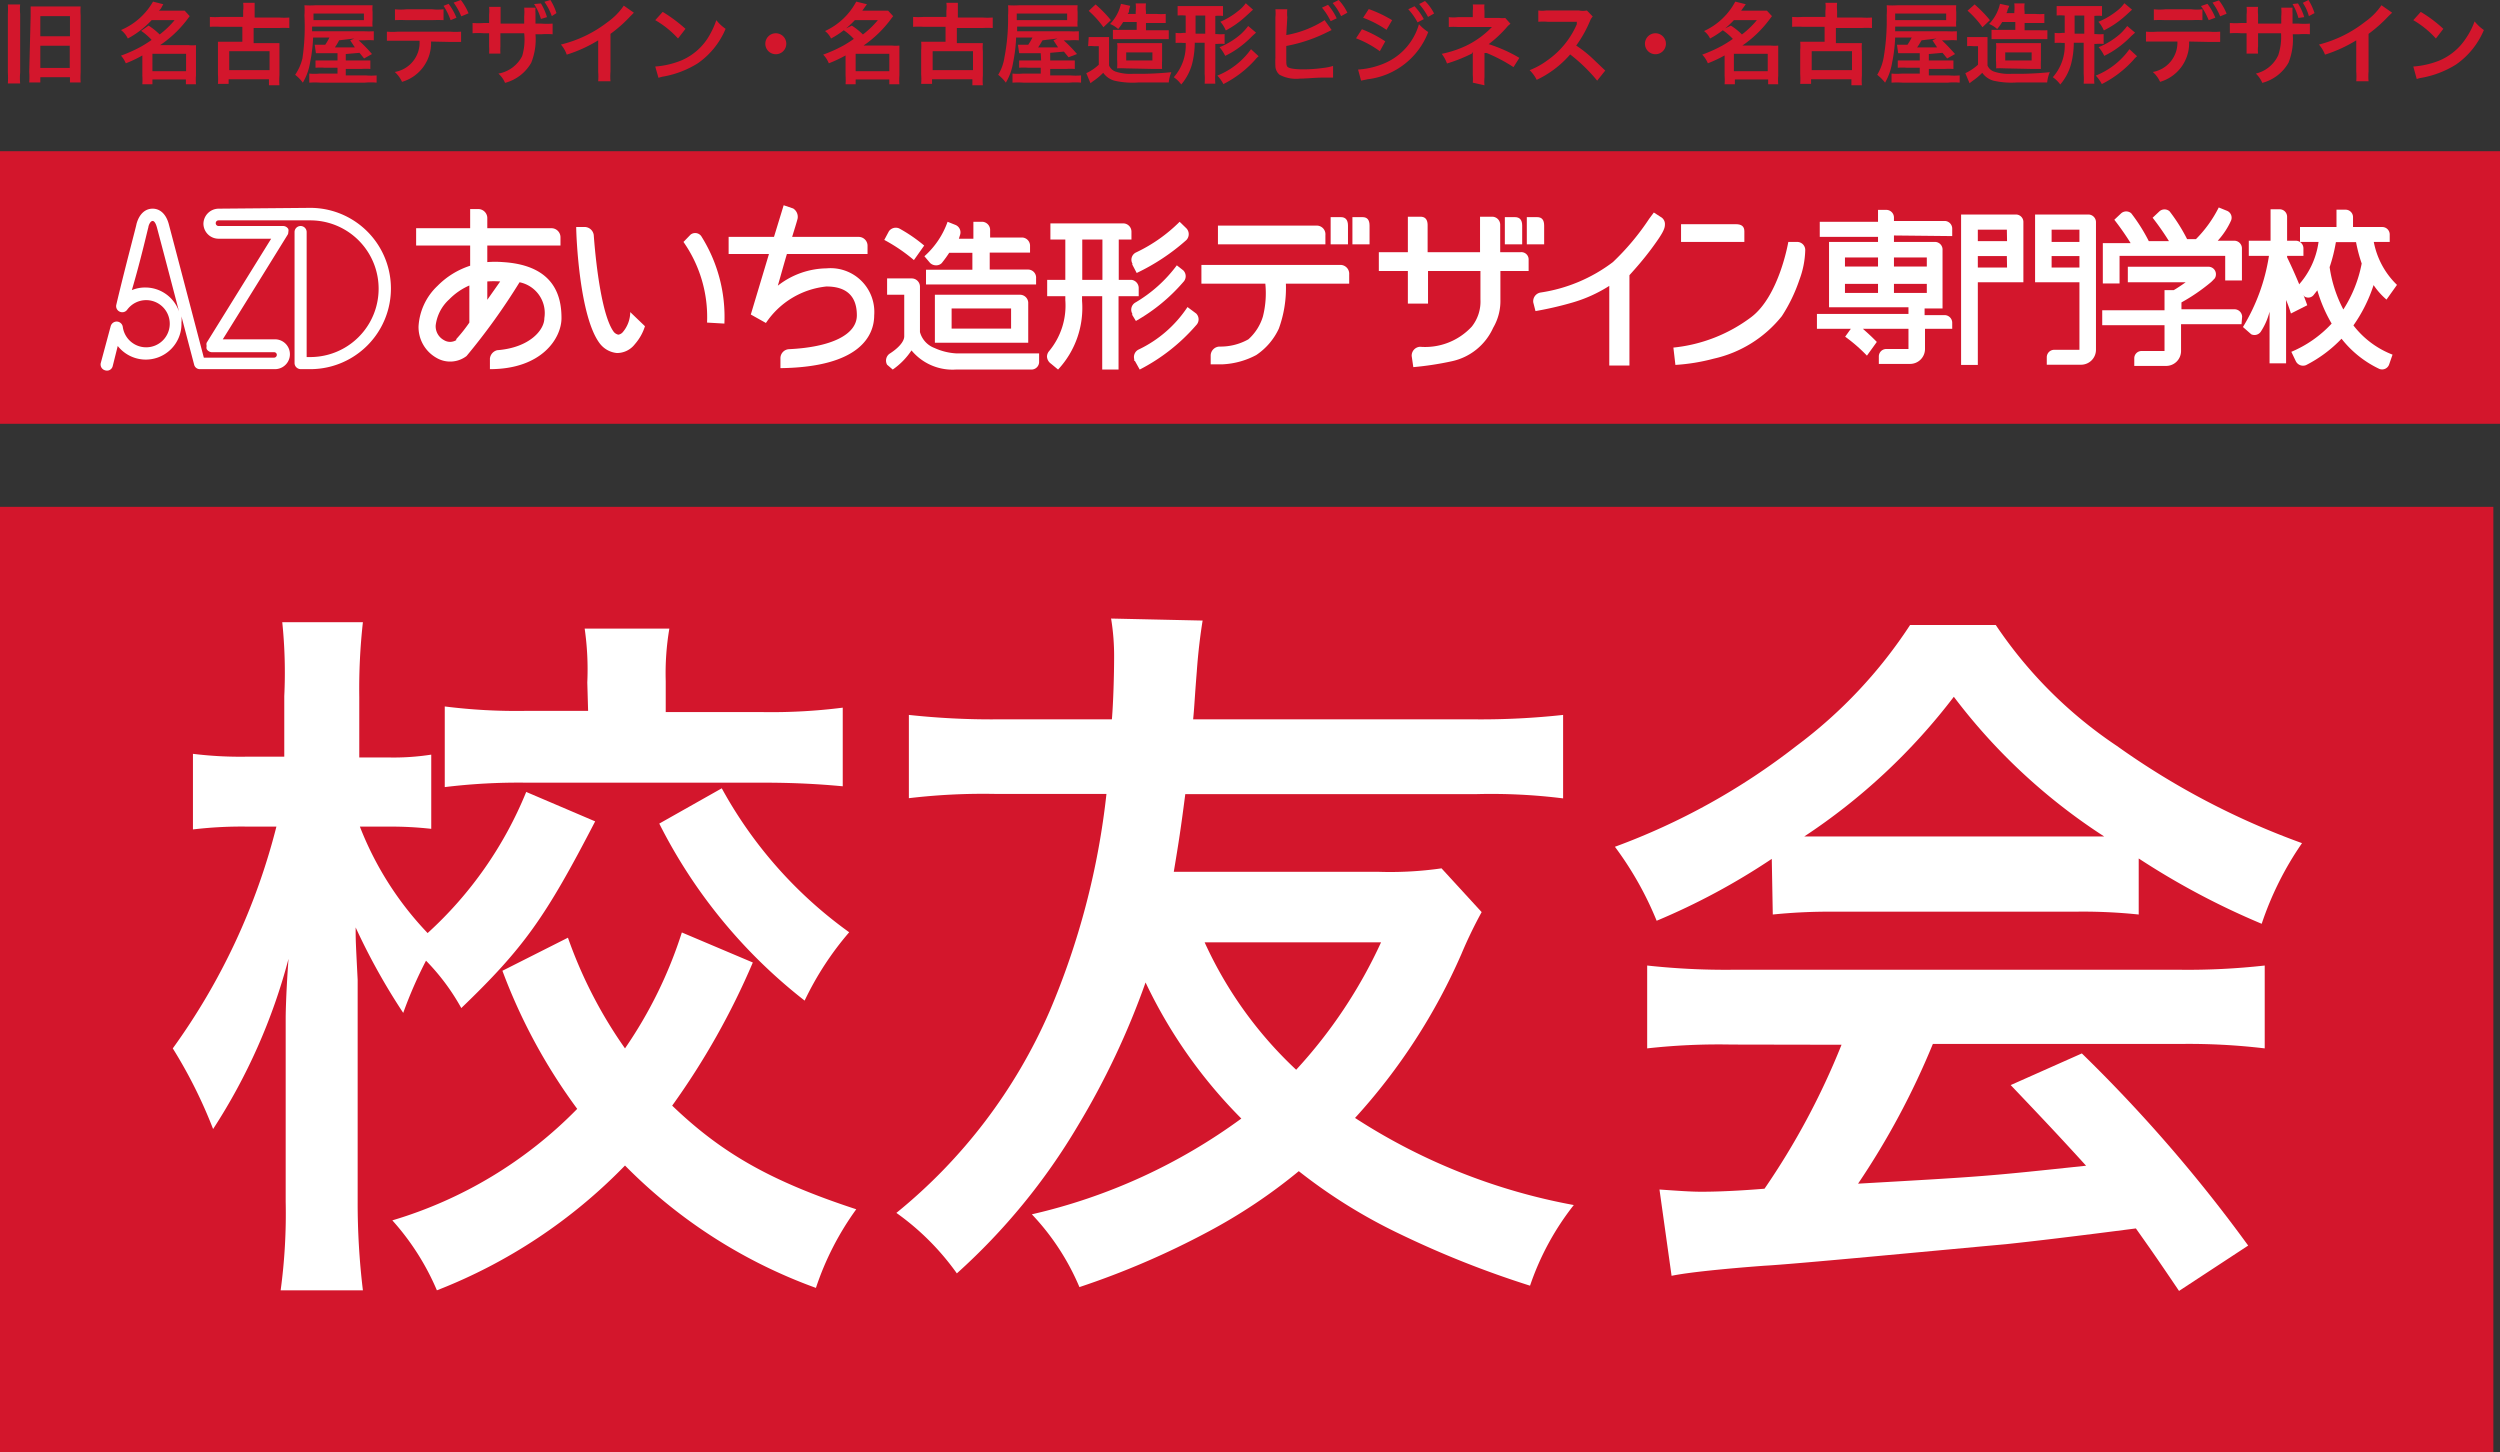 <svg xmlns="http://www.w3.org/2000/svg" viewBox="0 0 124 72.03"><rect x="0" y="0" width="124" height="72.03" fill="#333333" stroke="none"/><defs><style>.cls-1{fill:#d3162c;}.cls-2{fill:#fff;}</style></defs><g id="レイヤー_2" data-name="レイヤー 2"><g id="header"><g id="nav"><rect class="cls-1" y="25.14" width="123.67" height="46.89"/><path class="cls-2" d="M29.52,40.74C27.06,45.49,26,47,22.88,50a10.81,10.81,0,0,0-1.75-2.35A21.34,21.34,0,0,0,20,50.24,31.81,31.81,0,0,1,17.64,46c0,.64,0,.64.1,2.6,0,.15,0,2,0,2.36v8.64A36.1,36.1,0,0,0,18,64H13.92a28.23,28.23,0,0,0,.25-4.39V52.31l0-1.82s0-1,.14-2.93A29,29,0,0,1,10.57,56a23.71,23.71,0,0,0-2-4,32.28,32.28,0,0,0,5.14-11h-1.4a20.4,20.4,0,0,0-2.74.14V37.39a19.15,19.15,0,0,0,2.74.14h1.79v-3A24.37,24.37,0,0,0,14,30.86h4a29.82,29.82,0,0,0-.18,3.71v3h1.43a12.17,12.17,0,0,0,2.14-.14v3.68A17.94,17.94,0,0,0,19.28,41H17.85a16.06,16.06,0,0,0,3.36,5.28,19.27,19.27,0,0,0,4.89-7Zm7.82,7a37,37,0,0,1-4,7.1c2.46,2.36,4.89,3.75,9.13,5.14a14.31,14.31,0,0,0-2,3.9A25.43,25.43,0,0,1,31,57.81,26.28,26.28,0,0,1,21.67,64a12.5,12.5,0,0,0-2.21-3.47A21.33,21.33,0,0,0,28.63,55a27.91,27.91,0,0,1-3.71-6.85l3.25-1.64A22.41,22.41,0,0,0,31,52a21.78,21.78,0,0,0,2.82-5.75ZM29.13,33.85A14.26,14.26,0,0,0,29,31.18H33.2a13.21,13.21,0,0,0-.18,2.6v1.54h4.85a28,28,0,0,0,3.93-.22V39c-1.18-.11-2.39-.18-4-.18H26.06a30.27,30.27,0,0,0-4,.22v-4a28.32,28.32,0,0,0,4,.22h3.11ZM35.8,39.1a21.45,21.45,0,0,0,6.32,7.14,15.17,15.17,0,0,0-2.21,3.39,25.9,25.9,0,0,1-7.21-8.78Z"/><path class="cls-2" d="M73.49,45.24a22,22,0,0,0-1,2.07,29.6,29.6,0,0,1-5.28,8.14,29.82,29.82,0,0,0,10.85,4.32,13.4,13.4,0,0,0-2.17,4,48.34,48.34,0,0,1-6.47-2.57,26.54,26.54,0,0,1-5-3.11,27,27,0,0,1-4.49,3,40.86,40.86,0,0,1-6.39,2.75,12.05,12.05,0,0,0-2.36-3.61,28.26,28.26,0,0,0,10.39-4.75,24.32,24.32,0,0,1-4.75-6.75,38.82,38.82,0,0,1-3.36,7.11,31.21,31.21,0,0,1-6,7.32,12.68,12.68,0,0,0-3-3,26.44,26.44,0,0,0,7.6-10,38.07,38.07,0,0,0,2.82-10.78H49.44a31.33,31.33,0,0,0-4.36.21V35.46a37.87,37.87,0,0,0,4.36.22h5.71c.07-.83.11-2.22.11-3.08a11.37,11.37,0,0,0-.15-1.92l4.54.1c-.11.68-.22,1.54-.29,2.54-.11,1.36-.11,1.64-.18,2.36h14a37.56,37.56,0,0,0,4.35-.22V39.6a28.61,28.61,0,0,0-4.35-.21H58.79c-.22,1.71-.32,2.35-.57,3.85h10.1a17.85,17.85,0,0,0,3.18-.17Zm-13.74,1.5a19.94,19.94,0,0,0,4.54,6.32,24.21,24.21,0,0,0,4.21-6.32Z"/><path class="cls-2" d="M87.88,42.6a33.55,33.55,0,0,1-5.71,3.07A16.66,16.66,0,0,0,80.1,42a33.31,33.31,0,0,0,9-5,23.45,23.45,0,0,0,5.64-6h4.25A21.83,21.83,0,0,0,105,37a38,38,0,0,0,9.18,4.82,15.86,15.86,0,0,0-2,4,37.7,37.7,0,0,1-6.1-3.24v2.78a26.62,26.62,0,0,0-3.21-.14H91a27.74,27.74,0,0,0-3.07.14Zm-2,9.21A32,32,0,0,0,81.7,52V47.89a35.83,35.83,0,0,0,4.21.21h22.24a34.35,34.35,0,0,0,4.18-.21V52a31.88,31.88,0,0,0-4.18-.22H95.87a38.47,38.47,0,0,1-3.71,6.93c6.32-.36,6.32-.36,11.31-.89-1.14-1.25-1.74-1.9-3.74-4l3.53-1.57a74.1,74.1,0,0,1,8.25,9.53l-3.43,2.25c-1.18-1.75-1.54-2.25-2.14-3.1-3,.39-5.11.64-6.43.78-3.53.32-10.6,1-12,1.07-2,.15-3.78.33-4.6.5L82.31,59c1,.07,1.57.11,2.07.11.25,0,1.32,0,3.14-.15a36.6,36.6,0,0,0,3.82-7.14Zm16.92-10.32c.57,0,.89,0,1.57,0a29.15,29.15,0,0,1-7.46-6.93,30.31,30.31,0,0,1-7.42,6.93c.61,0,.82,0,1.46,0Z"/><rect class="cls-1" y="7.5" width="124" height="13.52"/><path class="cls-1" d="M1,.22a2.23,2.23,0,0,0,0,.47V3.61a2.75,2.75,0,0,0,0,.53H.39a4.5,4.5,0,0,0,0-.54V.7a4,4,0,0,0,0-.48Zm.52.57c0-.19,0-.32,0-.47l.47,0h1.6L4,.32A2.89,2.89,0,0,0,4,.76V3.58a4.1,4.1,0,0,0,0,.51H3.47V3.83H2v.26H1.45a3.5,3.5,0,0,0,0-.53ZM2,3.37H3.46V2.27H2ZM2,1.8H3.47V.8H2Z"/><path class="cls-1" d="M7.37,1.27a3.32,3.32,0,0,1,.55.44A4.47,4.47,0,0,0,8.66,1H7.52a4.52,4.52,0,0,1-1.18.91A1.14,1.14,0,0,0,6,1.49,3.32,3.32,0,0,0,7.59.08L8.1.21C8,.38,8,.43,7.88.53h.89l.39,0,.25.27L9.26,1A5.64,5.64,0,0,1,7.94,2.24H9.36a1.78,1.78,0,0,0,.36,0c0,.12,0,.24,0,.41V3.75a2.63,2.63,0,0,0,0,.43h-.5V3.94H7.56v.24h-.5a3,3,0,0,0,0-.43v-1a5.82,5.82,0,0,1-.82.39A1.33,1.33,0,0,0,6,2.76a7.08,7.08,0,0,0,1-.45c.14-.08.29-.17.52-.33A2.93,2.93,0,0,0,7,1.53Zm.19,2.26H9.23V2.67H7.56Z"/><path class="cls-1" d="M12.06.54a1.51,1.51,0,0,0,0-.4h.57c0,.12,0,.22,0,.4V.87h1.21a3.68,3.68,0,0,0,.51,0v.52a4.24,4.24,0,0,0-.51,0H12.58v.75h1.28c0,.12,0,.23,0,.41v1.2a3,3,0,0,0,0,.48h-.52V3.93h-2v.23h-.53a3.23,3.23,0,0,0,0-.48V2.48c0-.17,0-.29,0-.41h1.21V1.33H10.93a3.94,3.94,0,0,0-.52,0V.84a3.94,3.94,0,0,0,.52,0h1.13Zm-.69,2.94h2V2.54h-2Z"/><path class="cls-1" d="M16.74,2.64l-.34,0-.73,0-.06-.42h.52a2.77,2.77,0,0,0,.21-.36h-.81a7.5,7.5,0,0,1-.15,1.24,2.82,2.82,0,0,1-.36,1,2,2,0,0,0-.38-.39A2.51,2.51,0,0,0,15,2.9,10.8,10.8,0,0,0,15.1.76a3.43,3.43,0,0,0,0-.5,4,4,0,0,0,.57,0H18l.48,0a1.83,1.83,0,0,0,0,.34V1a1.52,1.52,0,0,0,0,.32h-3v.23h2.55a5,5,0,0,0,.51,0V2a3,3,0,0,0-.46,0h-.29a7.42,7.42,0,0,1,.66.68l-.39.22-.23-.28-.68.06V3h1.22v.42a3,3,0,0,0-.45,0h-.77v.32h1a2.92,2.92,0,0,0,.53,0V4.1a2.93,2.93,0,0,0-.58,0H15.89a3.82,3.82,0,0,0-.55,0V3.65a2.81,2.81,0,0,0,.51,0h.89V3.36H16.1a2.9,2.9,0,0,0-.45,0V3h1.09ZM18.05,1V.67h-2.5V1Zm-1.23,1a2.69,2.69,0,0,1-.21.35l.66,0,.33,0L17.37,2l.2-.09Z"/><path class="cls-1" d="M21.38,2.06a2,2,0,0,1-1.44,2,1.45,1.45,0,0,0-.36-.49,1.48,1.48,0,0,0,1.23-1.55H19.75c-.34,0-.41,0-.56,0V1.57a3.43,3.43,0,0,0,.56,0h2.56a3.43,3.43,0,0,0,.56,0v.51c-.15,0-.22,0-.56,0ZM22,1a5.27,5.27,0,0,0-.55,0h-1.3a5.36,5.36,0,0,0-.56,0V.46a2.61,2.61,0,0,0,.57,0h1.28a2.46,2.46,0,0,0,.56,0Zm.25-.81a2.88,2.88,0,0,1,.39.69L22.35,1A3.32,3.32,0,0,0,22,.29Zm.63.62a3.21,3.21,0,0,0-.38-.68L22.86,0a2.9,2.9,0,0,1,.38.66Z"/><path class="cls-1" d="M26,1.17V.81a2.26,2.26,0,0,0,0-.43h.56a2.18,2.18,0,0,0,0,.28c0,.16,0,.33,0,.51h.28a3.58,3.58,0,0,0,.57,0v.53a3.59,3.59,0,0,0-.56,0h-.29a3.1,3.1,0,0,1-.21,1.41,2.11,2.11,0,0,1-1.3,1,1.28,1.28,0,0,0-.33-.46,1.64,1.64,0,0,0,1.18-.87A2.88,2.88,0,0,0,26,1.65H24.82V2.3a3.34,3.34,0,0,0,0,.36h-.56a3,3,0,0,0,0-.37V1.65H24a3.59,3.59,0,0,0-.56,0V1.14a3.58,3.58,0,0,0,.57,0h.25V.73a1.9,1.9,0,0,0,0-.39h.57c0,.15,0,.17,0,.38v.45Zm.83-1a2.76,2.76,0,0,1,.3.68l-.3.09A2.75,2.75,0,0,0,26.49.2Zm.54.63A2.8,2.8,0,0,0,27,.09L27.3,0a2.81,2.81,0,0,1,.3.65Z"/><path class="cls-1" d="M31.44.63l-.16.16a6.72,6.72,0,0,1-1,.89V3.55a2.72,2.72,0,0,0,0,.48h-.61a2.77,2.77,0,0,0,0-.47V2a6.81,6.81,0,0,1-1.56.71,1.49,1.49,0,0,0-.29-.5A6.14,6.14,0,0,0,30.13,1.1a3.2,3.2,0,0,0,.81-.82Z"/><path class="cls-1" d="M32.5,3.3A4.28,4.28,0,0,0,33.79,3a2.92,2.92,0,0,0,1.29-1.07A4.19,4.19,0,0,0,35.53,1a2.1,2.1,0,0,0,.46.43,3.93,3.93,0,0,1-1.38,1.71,4.82,4.82,0,0,1-1.67.65,1.59,1.59,0,0,0-.28.07ZM32.87.59A7.57,7.57,0,0,1,34,1.43l-.37.48A4.67,4.67,0,0,0,32.5,1Z"/><path class="cls-1" d="M39,2.17a.52.52,0,1,1-.52-.52A.52.52,0,0,1,39,2.17Z"/><path class="cls-1" d="M42.25,1.27a3.32,3.32,0,0,1,.55.44A4.47,4.47,0,0,0,43.54,1H42.4a4.52,4.52,0,0,1-1.18.91,1,1,0,0,0-.3-.37A3.32,3.32,0,0,0,42.47.08L43,.21l-.23.32h.89l.39,0,.25.27-.15.2a5.64,5.64,0,0,1-1.32,1.26h1.42a1.78,1.78,0,0,0,.36,0c0,.12,0,.24,0,.41V3.75a2.63,2.63,0,0,0,0,.43h-.5V3.94H42.44v.24h-.5a2.9,2.9,0,0,0,0-.43v-1a6.63,6.63,0,0,1-.83.39,1.33,1.33,0,0,0-.28-.43,7.08,7.08,0,0,0,1-.45c.14-.08.29-.17.52-.33a2.93,2.93,0,0,0-.53-.45Zm.19,2.26h1.67V2.67H42.44Z"/><path class="cls-1" d="M46.94.54a1.51,1.51,0,0,0,0-.4h.57c0,.12,0,.22,0,.4V.87h1.21a3.94,3.94,0,0,0,.52,0v.52a4.41,4.41,0,0,0-.52,0H47.46v.75h1.29a2.29,2.29,0,0,0,0,.41v1.2a3,3,0,0,0,0,.48h-.52V3.93h-2v.23h-.54a3.23,3.23,0,0,0,0-.48V2.48a2.49,2.49,0,0,0,0-.41h1.21V1.33H45.81a3.94,3.94,0,0,0-.52,0V.84a3.94,3.94,0,0,0,.52,0h1.13Zm-.68,2.94h2V2.54h-2Z"/><path class="cls-1" d="M51.62,2.64l-.34,0-.73,0-.06-.42H51a2.77,2.77,0,0,0,.21-.36h-.81a7.5,7.5,0,0,1-.15,1.24,2.82,2.82,0,0,1-.36,1,2,2,0,0,0-.38-.39,2.32,2.32,0,0,0,.31-.86A10.07,10.07,0,0,0,50,.76a3.43,3.43,0,0,0,0-.5,4.14,4.14,0,0,0,.57,0h2.4l.48,0a1.83,1.83,0,0,0,0,.34V1a1.52,1.52,0,0,0,0,.32h-3v.23H53a5,5,0,0,0,.51,0V2a3,3,0,0,0-.46,0h-.29a7.42,7.42,0,0,1,.66.68L53,2.84l-.23-.28-.68.06V3h1.22v.42a3,3,0,0,0-.44,0h-.78v.32h1a2.92,2.92,0,0,0,.53,0V4.1a2.93,2.93,0,0,0-.58,0H50.77a3.82,3.82,0,0,0-.55,0V3.65a2.81,2.81,0,0,0,.51,0h.89V3.36H51a2.9,2.9,0,0,0-.45,0V3h1.09ZM52.93,1V.67h-2.5V1Zm-1.22,1c-.09.15-.14.24-.22.35l.66,0,.33,0L52.25,2l.2-.09Z"/><path class="cls-1" d="M54,1.84l.35,0h.33l.33,0c0,.13,0,.24,0,.47v.94a.55.55,0,0,0,.32.3,2.33,2.33,0,0,0,.89.11,15.7,15.7,0,0,0,1.88-.08,1.66,1.66,0,0,0-.13.51l-1.5,0A4,4,0,0,1,55.27,4a1,1,0,0,1-.55-.39,3.13,3.13,0,0,1-.49.41,1.1,1.1,0,0,0-.14.11l-.21-.5a2.39,2.39,0,0,0,.62-.42V2.29h-.24a1.42,1.42,0,0,0-.29,0ZM54.34.22A6.18,6.18,0,0,1,55.1,1l-.37.35A4.77,4.77,0,0,0,54,.54Zm1.37.87a2.63,2.63,0,0,1-.25.35,1.3,1.3,0,0,0-.4-.25,2.15,2.15,0,0,0,.54-1l.46.1S56,.48,56,.52s0,.1-.07.17h.4V.58a1.94,1.94,0,0,0,0-.41h.51a1.82,1.82,0,0,0,0,.41V.69h.52a2.61,2.61,0,0,0,.46,0v.45l-.44,0h-.54V1.5h.73l.4,0v.44l-.4,0h-2l-.37,0V1.48l.39,0h.79V1.09Zm.09,2.3a3.38,3.38,0,0,0-.39,0,4,4,0,0,0,0-.45V2.53a1.4,1.4,0,0,0,0-.39h2.23c0,.11,0,.18,0,.44V3a3.92,3.92,0,0,0,0,.42l-.43,0ZM55.86,3h1.3v-.4h-1.3Z"/><path class="cls-1" d="M58.79.77a2,2,0,0,0-.38,0V.3l.44,0h1.36l.45,0V.79a1.85,1.85,0,0,0-.38,0h0v.9h.08a1.9,1.9,0,0,0,.38,0v.49a2,2,0,0,0-.38,0h-.08V3.64a3.3,3.3,0,0,0,0,.51h-.53a3.25,3.25,0,0,0,0-.5V2.12h-.49a4.34,4.34,0,0,1-.12,1,2.61,2.61,0,0,1-.55,1.07,1.58,1.58,0,0,0-.37-.36,2.38,2.38,0,0,0,.59-1.7h-.11a2.24,2.24,0,0,0-.39,0v-.5a1.43,1.43,0,0,0,.39,0h.11V.77Zm.51.9h.48V.77H59.3Zm3.13,1.12a1,1,0,0,0-.18.18,5.33,5.33,0,0,1-1.57,1.2,1.82,1.82,0,0,0-.3-.42,3.77,3.77,0,0,0,1.67-1.31ZM62.15.48,61.8.8a4.72,4.72,0,0,1-1,.71,1.57,1.57,0,0,0-.27-.43,3.72,3.72,0,0,0,.89-.54,1.77,1.77,0,0,0,.37-.38Zm.15,1.14-.19.17a5.09,5.09,0,0,1-.71.61,4.13,4.13,0,0,1-.63.37,2.13,2.13,0,0,0-.28-.43,3.66,3.66,0,0,0,1.07-.66,2.91,2.91,0,0,0,.35-.39Z"/><path class="cls-1" d="M63.8,1.74A5.2,5.2,0,0,0,65.7,1l.35.49-.39.19a7.63,7.63,0,0,1-1.86.6v.58a.11.11,0,0,0,0,.05c0,.26,0,.36.08.42s.32.11.75.11a7.15,7.15,0,0,0,1-.07,2.5,2.5,0,0,0,.49-.1l0,.58-.58,0c-.25,0-.8.05-1.07.05a1.74,1.74,0,0,1-1-.19.58.58,0,0,1-.21-.44,3.48,3.48,0,0,1,0-.41v-2a2,2,0,0,0,0-.4h.59a2,2,0,0,0,0,.4ZM65.87.24a2.87,2.87,0,0,1,.43.67L66,1.05a3.21,3.21,0,0,0-.43-.67Zm.65.56A3.15,3.15,0,0,0,66.1.15L66.4,0a2.52,2.52,0,0,1,.43.63Z"/><path class="cls-1" d="M67.55,1.45a6,6,0,0,1,1.16.6l-.27.49a5.07,5.07,0,0,0-1.18-.64Zm-.19,2a4,4,0,0,0,1.26-.29A3,3,0,0,0,70.38,1.2a2.44,2.44,0,0,0,.46.39,3.68,3.68,0,0,1-3,2.34L67.51,4Zm.53-3A6.26,6.26,0,0,1,69.05,1l-.28.48a5.37,5.37,0,0,0-1.16-.6ZM70.16.31a2.83,2.83,0,0,1,.46.64l-.31.16a3,3,0,0,0-.46-.65Zm.67.53A3.29,3.29,0,0,0,70.39.2l.29-.15a2.29,2.29,0,0,1,.45.62Z"/><path class="cls-1" d="M73.05,4.1a2.17,2.17,0,0,0,0-.38V2.58L73,2.66a7.82,7.82,0,0,1-1.23.49,1.74,1.74,0,0,0-.26-.48,5.36,5.36,0,0,0,1.21-.4A4.45,4.45,0,0,0,74,1.34h-.09l-1.59,0a2.83,2.83,0,0,0-.46,0V.85a1.91,1.91,0,0,0,.46,0h.73V.53a1.28,1.28,0,0,0,0-.31h.58a1.24,1.24,0,0,0,0,.3V.89h.74a1.06,1.06,0,0,0,.29,0l.26.29a1,1,0,0,0-.2.19,6,6,0,0,1-.88.82,7.25,7.25,0,0,1,1.52.68l-.29.46a7.94,7.94,0,0,0-1.33-.7l-.11,0c0,.06,0,.18,0,.22v1a2,2,0,0,0,0,.38Z"/><path class="cls-1" d="M79.22,4a8.27,8.27,0,0,0-1.34-1.3,5,5,0,0,1-1.66,1.26,1.79,1.79,0,0,0-.35-.48A3.77,3.77,0,0,0,76.74,3,4.23,4.23,0,0,0,78.21,1.2l0-.12-1.44,0a3,3,0,0,0-.47,0l0-.56a1.39,1.39,0,0,0,.38,0h.11l1.53,0a1,1,0,0,0,.39,0l.29.3a.7.7,0,0,0-.14.23,6.06,6.06,0,0,1-.68,1.21,5.92,5.92,0,0,1,.8.63l.64.61Z"/><path class="cls-1" d="M82.63,2.17a.52.52,0,1,1-.52-.52A.52.52,0,0,1,82.63,2.17Z"/><path class="cls-1" d="M85.85,1.27a3,3,0,0,1,.55.44A4.47,4.47,0,0,0,87.14,1H86a4.52,4.52,0,0,1-1.18.91,1,1,0,0,0-.3-.37A3.32,3.32,0,0,0,86.07.08l.52.13-.23.32h.89l.39,0,.25.27-.15.2a5.64,5.64,0,0,1-1.32,1.26h1.42a1.78,1.78,0,0,0,.36,0c0,.12,0,.24,0,.41V3.75a2.63,2.63,0,0,0,0,.43h-.5V3.94H86.05v.24h-.51a2.9,2.9,0,0,0,0-.43v-1a6.63,6.63,0,0,1-.83.39,1.33,1.33,0,0,0-.28-.43,7.08,7.08,0,0,0,1-.45c.14-.08.29-.17.52-.33a2.93,2.93,0,0,0-.53-.45ZM86,3.53h1.68V2.67H86Z"/><path class="cls-1" d="M90.54.54a1.51,1.51,0,0,0,0-.4h.58a2.17,2.17,0,0,0,0,.4V.87h1.21a3.94,3.94,0,0,0,.52,0v.52a4.41,4.41,0,0,0-.52,0H91.06v.75h1.29a2.29,2.29,0,0,0,0,.41v1.2a3,3,0,0,0,0,.48h-.52V3.93h-2v.23h-.54a3.23,3.23,0,0,0,0-.48V2.48a2.49,2.49,0,0,0,0-.41h1.21V1.33H89.42a4,4,0,0,0-.53,0V.84a4,4,0,0,0,.53,0h1.12Zm-.68,2.94h2V2.54h-2Z"/><path class="cls-1" d="M95.22,2.64l-.34,0-.73,0-.06-.42h.52a2.77,2.77,0,0,0,.21-.36H94a7.5,7.5,0,0,1-.15,1.24,3,3,0,0,1-.35,1,2.4,2.4,0,0,0-.39-.39,2.52,2.52,0,0,0,.32-.86A11,11,0,0,0,93.58.76a3.43,3.43,0,0,0,0-.5,4.14,4.14,0,0,0,.57,0h2.4l.48,0a1.83,1.83,0,0,0,0,.34V1a1.52,1.52,0,0,0,0,.32H94v.23h2.55a5,5,0,0,0,.51,0V2a2.9,2.9,0,0,0-.46,0h-.28c.16.15.36.35.65.68l-.39.22-.23-.28-.68.06V3h1.22v.42a3,3,0,0,0-.44,0h-.78v.32h1a2.92,2.92,0,0,0,.53,0V4.1a2.93,2.93,0,0,0-.58,0H94.37a3.82,3.82,0,0,0-.55,0V3.65a2.81,2.81,0,0,0,.51,0h.89V3.36h-.64a2.9,2.9,0,0,0-.45,0V3h1.09ZM96.53,1V.67H94V1Zm-1.22,1c-.09.15-.14.24-.22.35l.67,0,.32,0L95.85,2l.2-.09Z"/><path class="cls-1" d="M97.57,1.84l.35,0h.33l.33,0c0,.13,0,.24,0,.47v.94a.55.55,0,0,0,.32.3,2.33,2.33,0,0,0,.89.11,15.7,15.7,0,0,0,1.88-.08,1.66,1.66,0,0,0-.13.51l-1.5,0A4,4,0,0,1,98.87,4a1,1,0,0,1-.55-.39,3.13,3.13,0,0,1-.49.41l-.14.11-.21-.5a2.58,2.58,0,0,0,.63-.42V2.29h-.24a1.46,1.46,0,0,0-.3,0ZM97.94.22A6.18,6.18,0,0,1,98.7,1l-.37.35a4.77,4.77,0,0,0-.74-.82Zm1.37.87a2.63,2.63,0,0,1-.25.35,1.3,1.3,0,0,0-.4-.25,2.15,2.15,0,0,0,.54-1l.46.1s-.06.15-.08.19,0,.1-.07.17h.4V.58a1.94,1.94,0,0,0,0-.41h.51a1.82,1.82,0,0,0,0,.41V.69h.52a2.61,2.61,0,0,0,.46,0v.45l-.44,0h-.54V1.5h.73a3.59,3.59,0,0,0,.4,0v.44l-.4,0h-2l-.37,0V1.48l.4,0h.78V1.09Zm.09,2.3a3.38,3.38,0,0,0-.39,0A4,4,0,0,0,99,3V2.53a1.4,1.4,0,0,0,0-.39h2.23c0,.11,0,.18,0,.44V3a3.92,3.92,0,0,0,0,.42l-.43,0ZM99.46,3h1.31v-.4H99.46Z"/><path class="cls-1" d="M102.39.77a2,2,0,0,0-.38,0V.3l.44,0h1.36l.45,0V.79a1.85,1.85,0,0,0-.38,0h0v.9h.08a1.9,1.9,0,0,0,.38,0v.49a2,2,0,0,0-.38,0h-.08V3.64a3.3,3.3,0,0,0,0,.51h-.53a3.25,3.25,0,0,0,0-.5V2.12h-.49a4.34,4.34,0,0,1-.12,1,2.61,2.61,0,0,1-.55,1.07,1.58,1.58,0,0,0-.37-.36,2.38,2.38,0,0,0,.59-1.7h-.11a2.24,2.24,0,0,0-.39,0v-.5a1.47,1.47,0,0,0,.39,0h.11V.77Zm.51.9h.48V.77h-.48ZM106,2.79a1,1,0,0,0-.18.18,5.33,5.33,0,0,1-1.57,1.2,1.82,1.82,0,0,0-.3-.42,3.77,3.77,0,0,0,1.67-1.31ZM105.75.48,105.4.8a4.72,4.72,0,0,1-1.05.71,1.57,1.57,0,0,0-.27-.43A3.72,3.72,0,0,0,105,.54a1.77,1.77,0,0,0,.37-.38Zm.15,1.14-.19.17a5.09,5.09,0,0,1-.71.61,4.13,4.13,0,0,1-.63.37,1.78,1.78,0,0,0-.28-.43,3.66,3.66,0,0,0,1.07-.66,2.91,2.91,0,0,0,.35-.39Z"/><path class="cls-1" d="M108.58,2.06a2,2,0,0,1-1.44,2,1.45,1.45,0,0,0-.36-.49A1.48,1.48,0,0,0,108,2.06H107c-.34,0-.41,0-.56,0V1.57a3.58,3.58,0,0,0,.57,0h2.55a3.43,3.43,0,0,0,.56,0v.51c-.15,0-.21,0-.55,0ZM109.24,1a5.11,5.11,0,0,0-.55,0h-1.3a5.36,5.36,0,0,0-.56,0V.46a2.61,2.61,0,0,0,.57,0h1.28a2.46,2.46,0,0,0,.56,0Zm.25-.81a2.88,2.88,0,0,1,.39.69l-.33.12a3.32,3.32,0,0,0-.38-.7Zm.63.62a3.21,3.21,0,0,0-.38-.68l.32-.11a2.57,2.57,0,0,1,.38.66Z"/><path class="cls-1" d="M113.15,1.17V.81a2.26,2.26,0,0,0,0-.43h.56a2.18,2.18,0,0,0,0,.28c0,.16,0,.33,0,.51H114a3.58,3.58,0,0,0,.57,0v.53a3.59,3.59,0,0,0-.56,0h-.29a3.1,3.1,0,0,1-.21,1.41,2.11,2.11,0,0,1-1.3,1,1.37,1.37,0,0,0-.32-.46A1.64,1.64,0,0,0,113,2.74a2.88,2.88,0,0,0,.14-1.09H112V2.3a1.68,1.68,0,0,0,0,.36h-.57c0-.09,0-.13,0-.37V1.65h-.27a3.59,3.59,0,0,0-.56,0V1.14a3.58,3.58,0,0,0,.57,0h.26V.73a1.73,1.73,0,0,0,0-.39H112a2.06,2.06,0,0,0,0,.38v.45Zm.83-1a2.79,2.79,0,0,1,.31.68L114,.89a2.75,2.75,0,0,0-.29-.69Zm.54.63a2.17,2.17,0,0,0-.3-.66L114.5,0a2.81,2.81,0,0,1,.3.65Z"/><path class="cls-1" d="M118.65.63l-.17.16a7.15,7.15,0,0,1-1,.89V3.55a3,3,0,0,0,0,.48h-.61a2.77,2.77,0,0,0,0-.47V2a6.91,6.91,0,0,1-1.55.71,1.71,1.71,0,0,0-.3-.5,6.14,6.14,0,0,0,2.29-1.13,3.2,3.2,0,0,0,.81-.82Z"/><path class="cls-1" d="M119.7,3.3A4.28,4.28,0,0,0,121,3a2.92,2.92,0,0,0,1.29-1.07,3.76,3.76,0,0,0,.45-.87,2.1,2.1,0,0,0,.46.43,3.93,3.93,0,0,1-1.38,1.71,4.84,4.84,0,0,1-1.66.65,1.52,1.52,0,0,0-.29.07Zm.37-2.71a6.63,6.63,0,0,1,1.12.84l-.37.48A4.67,4.67,0,0,0,119.7,1Z"/><path class="cls-2" d="M51.39,13.8v.31H45.93v-.73h2.3v-.84H47.08a6.21,6.21,0,0,1-.37.51h0a.38.38,0,0,1-.28.11.42.42,0,0,1-.3-.12h0l-.28-.33A4.13,4.13,0,0,0,47,11l.4.16h0a.4.4,0,0,1,.22.49l-.06.19h.72V11h.45a.41.41,0,0,1,.38.44h0v.34H50.7a.41.41,0,0,1,.39.43v.32h-2v.84H51A.4.4,0,0,1,51.39,13.8Z"/><path class="cls-2" d="M44.6,11.33a.42.42,0,0,0-.51.14h0l-.23.43a8.32,8.32,0,0,1,1.47,1l.51-.72A7.52,7.52,0,0,0,44.6,11.33Z"/><path class="cls-2" d="M44,18.09l.28.24a3.53,3.53,0,0,0,.93-.95,2.64,2.64,0,0,0,2.2.95h3.75a.38.38,0,0,0,.38-.4v-.4H47.46a3,3,0,0,1-1.11-.27,1.17,1.17,0,0,1-.72-.79V14.22a.41.41,0,0,0-.41-.41H44v.81h.85v2.06c0,.28-.32.6-.69.84h0A.42.42,0,0,0,44,18.09Z"/><path class="cls-2" d="M56.17,13.08a.4.4,0,0,1,.18-.56A7.74,7.74,0,0,0,58.51,11l.33.32h0a.42.42,0,0,1,0,.59h0a10.45,10.45,0,0,1-2.46,1.63l-.22-.42Z"/><path class="cls-2" d="M56.26,17.9a.24.24,0,0,1,0-.08.41.41,0,0,1,.21-.48h0a6,6,0,0,0,2.43-2.11l.43.32h0a.41.41,0,0,1,0,.58h0a9.36,9.36,0,0,1-2.8,2.2l-.24-.43Z"/><path class="cls-2" d="M56.18,15.59a.41.41,0,0,1,.11-.57h0a6.93,6.93,0,0,0,2.08-1.86l.32.25h0a.41.41,0,0,1,0,.58h0a8.86,8.86,0,0,1-2.35,1.93l-.2-.33Z"/><path class="cls-2" d="M56.12,13.88h-.63v-2h.63v-.39a.41.41,0,0,0-.41-.41H52.1v.8h.74v2h-.9v.81h.9v.2a3.54,3.54,0,0,1-.8,2.52h0a.43.43,0,0,0-.11.28.46.46,0,0,0,.2.35h0l.35.29a4.49,4.49,0,0,0,1.19-3.41v-.23h1v3.64h.81V14.69h1v-.4A.41.41,0,0,0,56.12,13.88Zm-1.44,0h-1v-2h1Z"/><path class="cls-2" d="M50.57,14.62h-4.2V17H51v-2A.41.41,0,0,0,50.57,14.62Zm-.42,1.68H47.2v-1h2.95Z"/><path class="cls-2" d="M24.94,13a5,5,0,0,0-.77,0v-.82H27.8v-.4a.45.45,0,0,0-.42-.46H24.17v-.48a.45.45,0,0,0-.42-.47h-.43v.95H20.64v.86h2.68v1a4,4,0,0,0-1.62,1,3,3,0,0,0-.94,2,1.75,1.75,0,0,0,.89,1.57,1.34,1.34,0,0,0,1.49-.09A31.77,31.77,0,0,0,25.77,14,1.56,1.56,0,0,1,27,15.78c0,.6-.75,1.47-2.34,1.59a.48.48,0,0,0-.36.41v.53c2.59,0,3.55-1.55,3.55-2.53S27.58,13.16,24.94,13Zm-2.31,3.87a.58.58,0,0,1-.61,0,.78.78,0,0,1-.41-.73,2.08,2.08,0,0,1,.67-1.29,3.16,3.16,0,0,1,1-.69V16A7.41,7.41,0,0,1,22.63,16.82Zm1.54-2v-.91a4.42,4.42,0,0,1,.64,0Z"/><path class="cls-2" d="M41,13.31a4,4,0,0,0-2.42.86c.14-.48.3-1.07.45-1.57h4v-.39a.44.44,0,0,0-.43-.46H39.29c.11-.36.21-.67.27-.9a.49.49,0,0,0-.22-.51l-.47-.16-.48,1.57H36.14v.85h2l-.9,3,.75.42a4.11,4.11,0,0,1,3-1.81c1,0,1.51.48,1.51,1.43s-1.25,1.58-3.38,1.68a.45.45,0,0,0-.41.47v.47c4-.05,4.65-1.66,4.65-2.62A2.17,2.17,0,0,0,41,13.31Z"/><path class="cls-2" d="M30.91,16.45a.37.37,0,0,1-.24.15.41.41,0,0,1-.22-.13c-.57-.75-.88-3.18-1-4.81a.46.46,0,0,0-.42-.4l-.45,0c0,.45.16,4.48,1.18,5.79a1.21,1.21,0,0,0,.84.46,1.12,1.12,0,0,0,.89-.44,2.45,2.45,0,0,0,.5-.89l-.73-.7A1.54,1.54,0,0,1,30.91,16.45Z"/><path class="cls-2" d="M34.78,11.71a.37.37,0,0,0-.53-.07L33.9,12A6.49,6.49,0,0,1,35.07,16l.86.05A7.5,7.5,0,0,0,34.78,11.71Z"/><path class="cls-2" d="M65.74,11.66a.43.43,0,0,0-.41-.47H60.41v.93h5.33Z"/><path class="cls-2" d="M66.51,13.14H59.59v.93h3.17a4.69,4.69,0,0,1-.12,1.63,2.48,2.48,0,0,1-.72,1.13,2.81,2.81,0,0,1-1.42.36.45.45,0,0,0-.45.44v.44h.6a3.92,3.92,0,0,0,1.66-.46,3.19,3.19,0,0,0,1.12-1.31,5.88,5.88,0,0,0,.35-2.23h3.14v-.46A.44.44,0,0,0,66.51,13.14Z"/><path class="cls-2" d="M76.16,15.43,76.05,15a.44.44,0,0,1,.36-.49A7.85,7.85,0,0,0,80,13a12.3,12.3,0,0,0,1.8-2.15l.23-.31.34.22a.4.4,0,0,1,.21.38c0,.22-.13.47-.67,1.2-.38.51-.72.9-1.09,1.31v4.48h-1V14.18a7,7,0,0,1-1.84.83A17,17,0,0,1,76.16,15.43Z"/><path class="cls-2" d="M66,12.12V10.77h.51c.23,0,.35.14.35.42v.93Z"/><path class="cls-2" d="M67.08,12.12V10.77h.5c.24,0,.35.14.35.42v.93Z"/><path class="cls-2" d="M83.38,11.12H86.1c.28,0,.42.11.42.35V12H83.38Z"/><path class="cls-2" d="M74.64,12.12V10.77h.5q.36,0,.36.42v.93Z"/><path class="cls-2" d="M75.73,12.12V10.77h.51c.24,0,.35.14.35.42v.93Z"/><path class="cls-2" d="M70.1,18.21A15.28,15.28,0,0,0,72,17.92a2.92,2.92,0,0,0,2.06-1.66,2.63,2.63,0,0,0,.36-1.41V13.44h1.4v-.58a.36.36,0,0,0-.41-.35h-1V11.17a.4.4,0,0,0-.43-.42h-.57v1.76h-2.6V11.17c0-.28-.12-.42-.35-.42h-.63v1.76H68.39v.93h1.44v1.62h1V13.44h2.6v1.41A2,2,0,0,1,73,16.2a3.15,3.15,0,0,1-2.57,1,.44.44,0,0,0-.41.46Z"/><path class="cls-2" d="M89.13,12H88.7s-.45,2.68-1.84,3.73A7.71,7.71,0,0,1,83,17.24l.1.86A9.65,9.65,0,0,0,85,17.79a6,6,0,0,0,3.38-2.11,7.93,7.93,0,0,0,.87-1.8,4.48,4.48,0,0,0,.29-1.47A.4.4,0,0,0,89.13,12Z"/><path class="cls-2" d="M96.83,11.71v-.38a.38.38,0,0,0-.37-.37H93.94v-.18a.38.38,0,0,0-.37-.37h-.42V11H90.26v.75h2.89V12H90.72v3.24h3.94v.33H90.12v.74H91.8l-.28.39a7.91,7.91,0,0,1,1.08.94l.49-.68c-.27-.28-.51-.49-.69-.65h2.26v1h-1.1a.37.37,0,0,0-.37.37v.37h1.55a.74.74,0,0,0,.74-.74v-1h1.35V16a.38.38,0,0,0-.37-.37h-1v-.33h.89V12.41A.38.38,0,0,0,96,12H93.94v-.32Zm-3.68,2.82H91.51v-.45h1.64Zm0-1.31H91.51v-.45h1.64Zm2.42,1.31H93.94v-.45h1.63Zm0-1.76v.45H93.94v-.45Z"/><path class="cls-2" d="M100,10.64H97.27V18.1h.83V14h2.26V11A.37.37,0,0,0,100,10.64Zm-.45,2.63H98.1V12.7h1.44Zm0-1.31H98.1v-.57h1.44Z"/><path class="cls-2" d="M103.59,10.64h-2.65V14h2.2v3.35h-1.25a.37.37,0,0,0-.37.37v.37h1.7a.74.74,0,0,0,.74-.74V11A.38.38,0,0,0,103.59,10.64Zm-1.83.75h1.38V12h-1.38Zm0,1.88V12.7h1.38v.57Z"/><path class="cls-2" d="M110.83,11.94H110a3.77,3.77,0,0,0,.66-1,.37.37,0,0,0-.19-.48l-.42-.17a6.11,6.11,0,0,1-1.13,1.57l.12,0h-.56l0,0a8.54,8.54,0,0,0-.87-1.38.38.38,0,0,0-.5,0l-.34.32a12.94,12.94,0,0,1,.81,1.16h-1l0,0a8.54,8.54,0,0,0-.87-1.38.38.38,0,0,0-.5,0l-.34.32a12.94,12.94,0,0,1,.81,1.16H104.3v2h.83V12.69h5.24v1.22h.83v-1.6A.38.38,0,0,0,110.83,11.94Z"/><path class="cls-2" d="M111.21,15.71a.38.38,0,0,0-.37-.37H108.2V15A9.28,9.28,0,0,0,109.66,14c.07-.06.13-.13.19-.19l0,0s0,0,0,0a.36.36,0,0,0,.06-.2.37.37,0,0,0-.37-.38h-4V14h2.87c-.21.15-.42.29-.59.39h-.46v1h-3.09v.74h3.09v1.28h-1.13a.36.36,0,0,0-.37.37v.37h1.58a.74.74,0,0,0,.74-.74V16.08h3Z"/><path class="cls-2" d="M116.73,16.14a7.48,7.48,0,0,0,1-2,3.56,3.56,0,0,0,.64.72l.52-.73A4,4,0,0,1,117.74,12h.79v-.37a.37.37,0,0,0-.37-.37h-1.45v-.48a.37.37,0,0,0-.37-.38h-.45v.86h-1.81V12H115a4,4,0,0,1-1.07,2.22l.3.42a.34.34,0,0,0,.52,0l.19-.24a7.18,7.18,0,0,0,.71,1.65,5.76,5.76,0,0,1-2,1.4l.22.46a.4.4,0,0,0,.51.2h0a6.52,6.52,0,0,0,1.76-1.31,5.21,5.21,0,0,0,1.88,1.5.37.37,0,0,0,.48-.22l.17-.49A4.48,4.48,0,0,1,116.73,16.14Zm-.5-.79a6.45,6.45,0,0,1-.68-2.1,8,8,0,0,0,.31-1.24h1a7.42,7.42,0,0,0,.28,1.06A6.43,6.43,0,0,1,116.23,15.35Z"/><path class="cls-2" d="M114.44,15.14a23.42,23.42,0,0,0-1-2.38v-.07h.81v-.38a.38.38,0,0,0-.38-.37h-.43V10.75a.37.37,0,0,0-.37-.37h-.45v1.56h-1.08v.75h1a9.55,9.55,0,0,1-1.29,3.53l.41.36a.38.38,0,0,0,.47-.12,3.27,3.27,0,0,0,.44-1v2.56h.82V14.88a7,7,0,0,1,.24.67Z"/><path class="cls-2" d="M10.84,10.35a.76.76,0,0,0-.75.75.75.75,0,0,0,.75.74h2.61L10.25,17a.29.29,0,0,0,0,.16.28.28,0,0,0,0,.15.31.31,0,0,0,.26.16h3.08a.13.13,0,0,1,.14.13.14.14,0,0,1-.14.14H10.11c-.31-1.19-1.69-6.45-1.74-6.63-.13-.48-.42-.76-.8-.76s-.67.28-.8.76c0,.06-.6,2.29-1,4a.3.3,0,0,0,.17.35.3.3,0,0,0,.37-.1,1.17,1.17,0,1,1-.22.85.31.31,0,0,0-.28-.26.31.31,0,0,0-.32.23L5,18a.3.3,0,0,0,.22.37.29.29,0,0,0,.37-.21l.25-1A1.77,1.77,0,0,0,9,16a1.55,1.55,0,0,0,0-.31l.63,2.4a.29.29,0,0,0,.29.22h3.72a.74.74,0,1,0,0-1.48H11.05c.49-.78,3.2-5.16,3.2-5.16a.24.24,0,0,0,.05-.16.28.28,0,0,0,0-.15.3.3,0,0,0-.26-.15H10.84a.14.14,0,0,1-.14-.14.14.14,0,0,1,.14-.14h4.55a3.39,3.39,0,1,1,0,6.78h-.18v-6.2a.3.3,0,1,0-.6,0V18a.3.3,0,0,0,.08.21.32.32,0,0,0,.22.1h.48a4,4,0,0,0,0-8Zm-3.48.92c0-.07.09-.31.21-.31s.19.24.21.31.61,2.3,1.1,4.18a1.77,1.77,0,0,0-1.67-1.19,1.7,1.7,0,0,0-.67.13C7,12.83,7.34,11.31,7.36,11.27Z"/></g></g></g></svg>